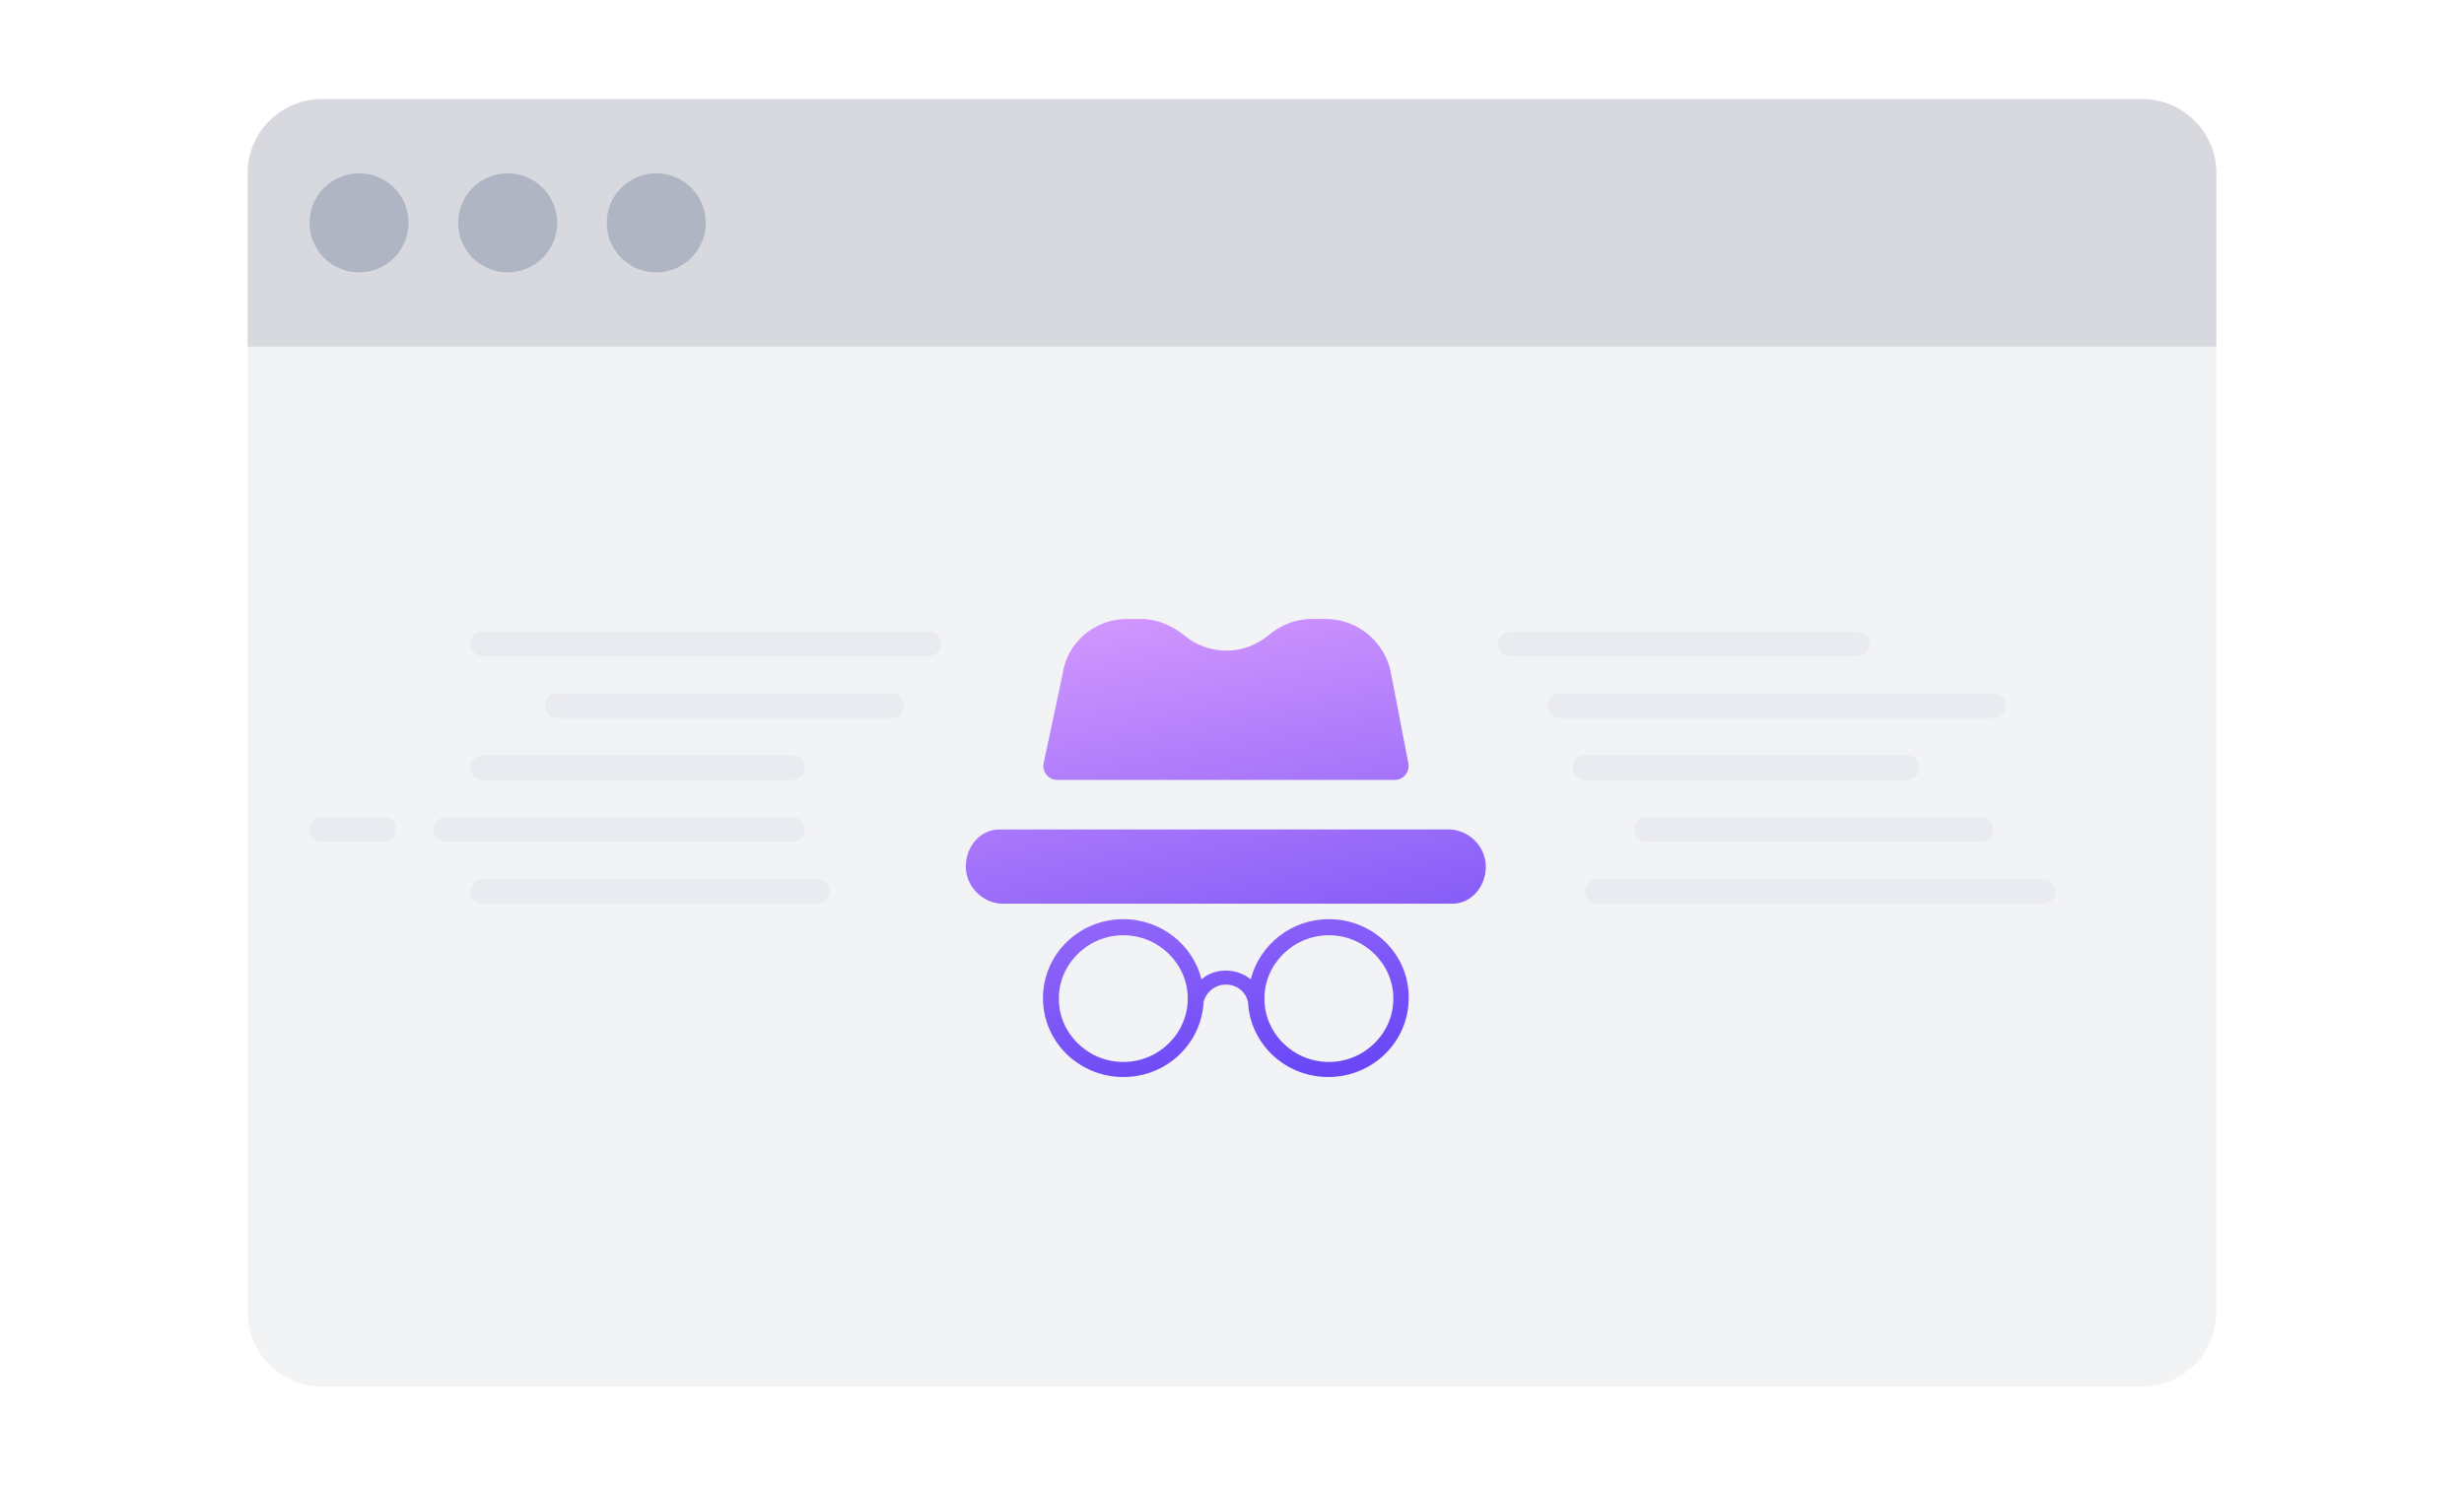 <svg
    fill="none"
    height="120"
    viewBox="0 0 199 120"
    width="199"
    xmlns="http://www.w3.org/2000/svg"
    xmlns:xlink="http://www.w3.org/1999/xlink"
>
    <linearGradient id="a" gradientUnits="userSpaceOnUse" x1="101.019" x2="110.202" y1="37.548" y2="85.351">
        <stop offset="0" stop-color="#ecaaff" />
        <stop offset="1" stop-color="#6a48f6" />
    </linearGradient>
    <path d="m20 28h159v78c0 3.314-2.686 6-6 6h-147c-3.314 0-6-2.686-6-6z" fill="#606a80" fill-opacity=".08" />
    <path d="m20 14c0-3.314 2.686-6 6-6h147c3.314 0 6 2.686 6 6v14h-159z" fill="#606a80" fill-opacity=".25" />
    <circle cx="29" cy="18" fill="#738099" fill-opacity=".4" r="4" />
    <circle cx="41" cy="18" fill="#738099" fill-opacity=".4" r="4" />
    <circle cx="53" cy="18" fill="#738099" fill-opacity=".4" r="4" />
    <path
        d="m117.281 73h-36.281c-1.579 0-2.997-1.343-3-3-.004-1.581 1.14-3 2.72-3h36.281c1.579 0 2.996 1.343 3 3 .004 1.581-1.14 3-2.719 3z"
        fill="url(#a)"
    />
    <path
        d="m105.915 50h1.152c2.646 0 4.866 1.93 5.293 4.489l1.382 7.173c.134.694-.397 1.338-1.104 1.338h-27.248c-.716 0-1.249-.659-1.1-1.359l1.522-7.152c.342-2.559 2.561-4.489 5.207-4.489h1.152c1.28 0 2.518.545 3.5 1.342.896.755 2.091 1.216 3.372 1.216 1.28 0 2.433-.461 3.372-1.216.981-.839 2.219-1.342 3.5-1.342z"
        fill="url(#a)"
    />
    <path
        d="m107.324 74.248c-3.031 0-5.592 2.055-6.317 4.866-.555-.462-1.238-.713-2.006-.713-.768 0-1.451.252-1.964.713-.683-2.769-3.244-4.866-6.317-4.866-3.585 0-6.488 2.853-6.488 6.376 0 3.524 2.902 6.376 6.488 6.376 3.5 0 6.317-2.685 6.488-6.083.213-.797.939-1.384 1.793-1.384.896 0 1.622.587 1.792 1.426.171 3.356 2.988 6.041 6.488 6.041 3.586 0 6.488-2.853 6.488-6.376.043-3.524-2.86-6.376-6.445-6.376zm-16.604 11.536c-2.86 0-5.207-2.307-5.207-5.118s2.348-5.118 5.207-5.118c2.86 0 5.207 2.307 5.207 5.118s-2.348 5.118-5.207 5.118zm16.604 0c-2.86 0-5.207-2.307-5.207-5.118s2.347-5.118 5.207-5.118 5.207 2.307 5.207 5.118-2.347 5.118-5.207 5.118z"
        fill="url(#a)"
    />
    <g fill="#8695b2" fill-opacity=".08">
        <path d="m125 57c0-.552.448-1 1-1h35c.552 0 1 .448 1 1s-.448 1-1 1h-35c-.552 0-1-.448-1-1z" />
        <path d="m38 52c0-.552.448-1 1-1h36c.552 0 1 .448 1 1s-.448 1-1 1h-36c-.552 0-1-.448-1-1z" />
        <path d="m44 57c0-.552.448-1 1-1h27c.552 0 1 .448 1 1s-.448 1-1 1h-27c-.552 0-1-.448-1-1z" />
        <path d="m38 62c0-.552.448-1 1-1h25c.552 0 1 .448 1 1s-.448 1-1 1h-25c-.552 0-1-.448-1-1z" />
        <path d="m35 67c0-.552.448-1 1-1h28c.552 0 1 .448 1 1s-.448 1-1 1h-28c-.552 0-1-.448-1-1z" />
        <path d="m25 67c0-.552.448-1 1-1h5c.552 0 1 .448 1 1s-.448 1-1 1h-5c-.552 0-1-.448-1-1z" />
        <path d="m38 72c0-.552.448-1 1-1h27c.552 0 1 .448 1 1s-.448 1-1 1h-27c-.552 0-1-.448-1-1z" />
        <path d="m121 52c0-.552.448-1 1-1h28c.552 0 1 .448 1 1s-.448 1-1 1h-28c-.552 0-1-.448-1-1z" />
        <path d="m127 62c0-.552.448-1 1-1h26c.552 0 1 .448 1 1s-.448 1-1 1h-26c-.552 0-1-.448-1-1z" />
        <path d="m132 67c0-.552.448-1 1-1h27c.552 0 1 .448 1 1s-.448 1-1 1h-27c-.552 0-1-.448-1-1z" />
        <path d="m128 72c0-.552.448-1 1-1h36c.552 0 1 .448 1 1s-.448 1-1 1h-36c-.552 0-1-.448-1-1z" />
    </g>
</svg>
